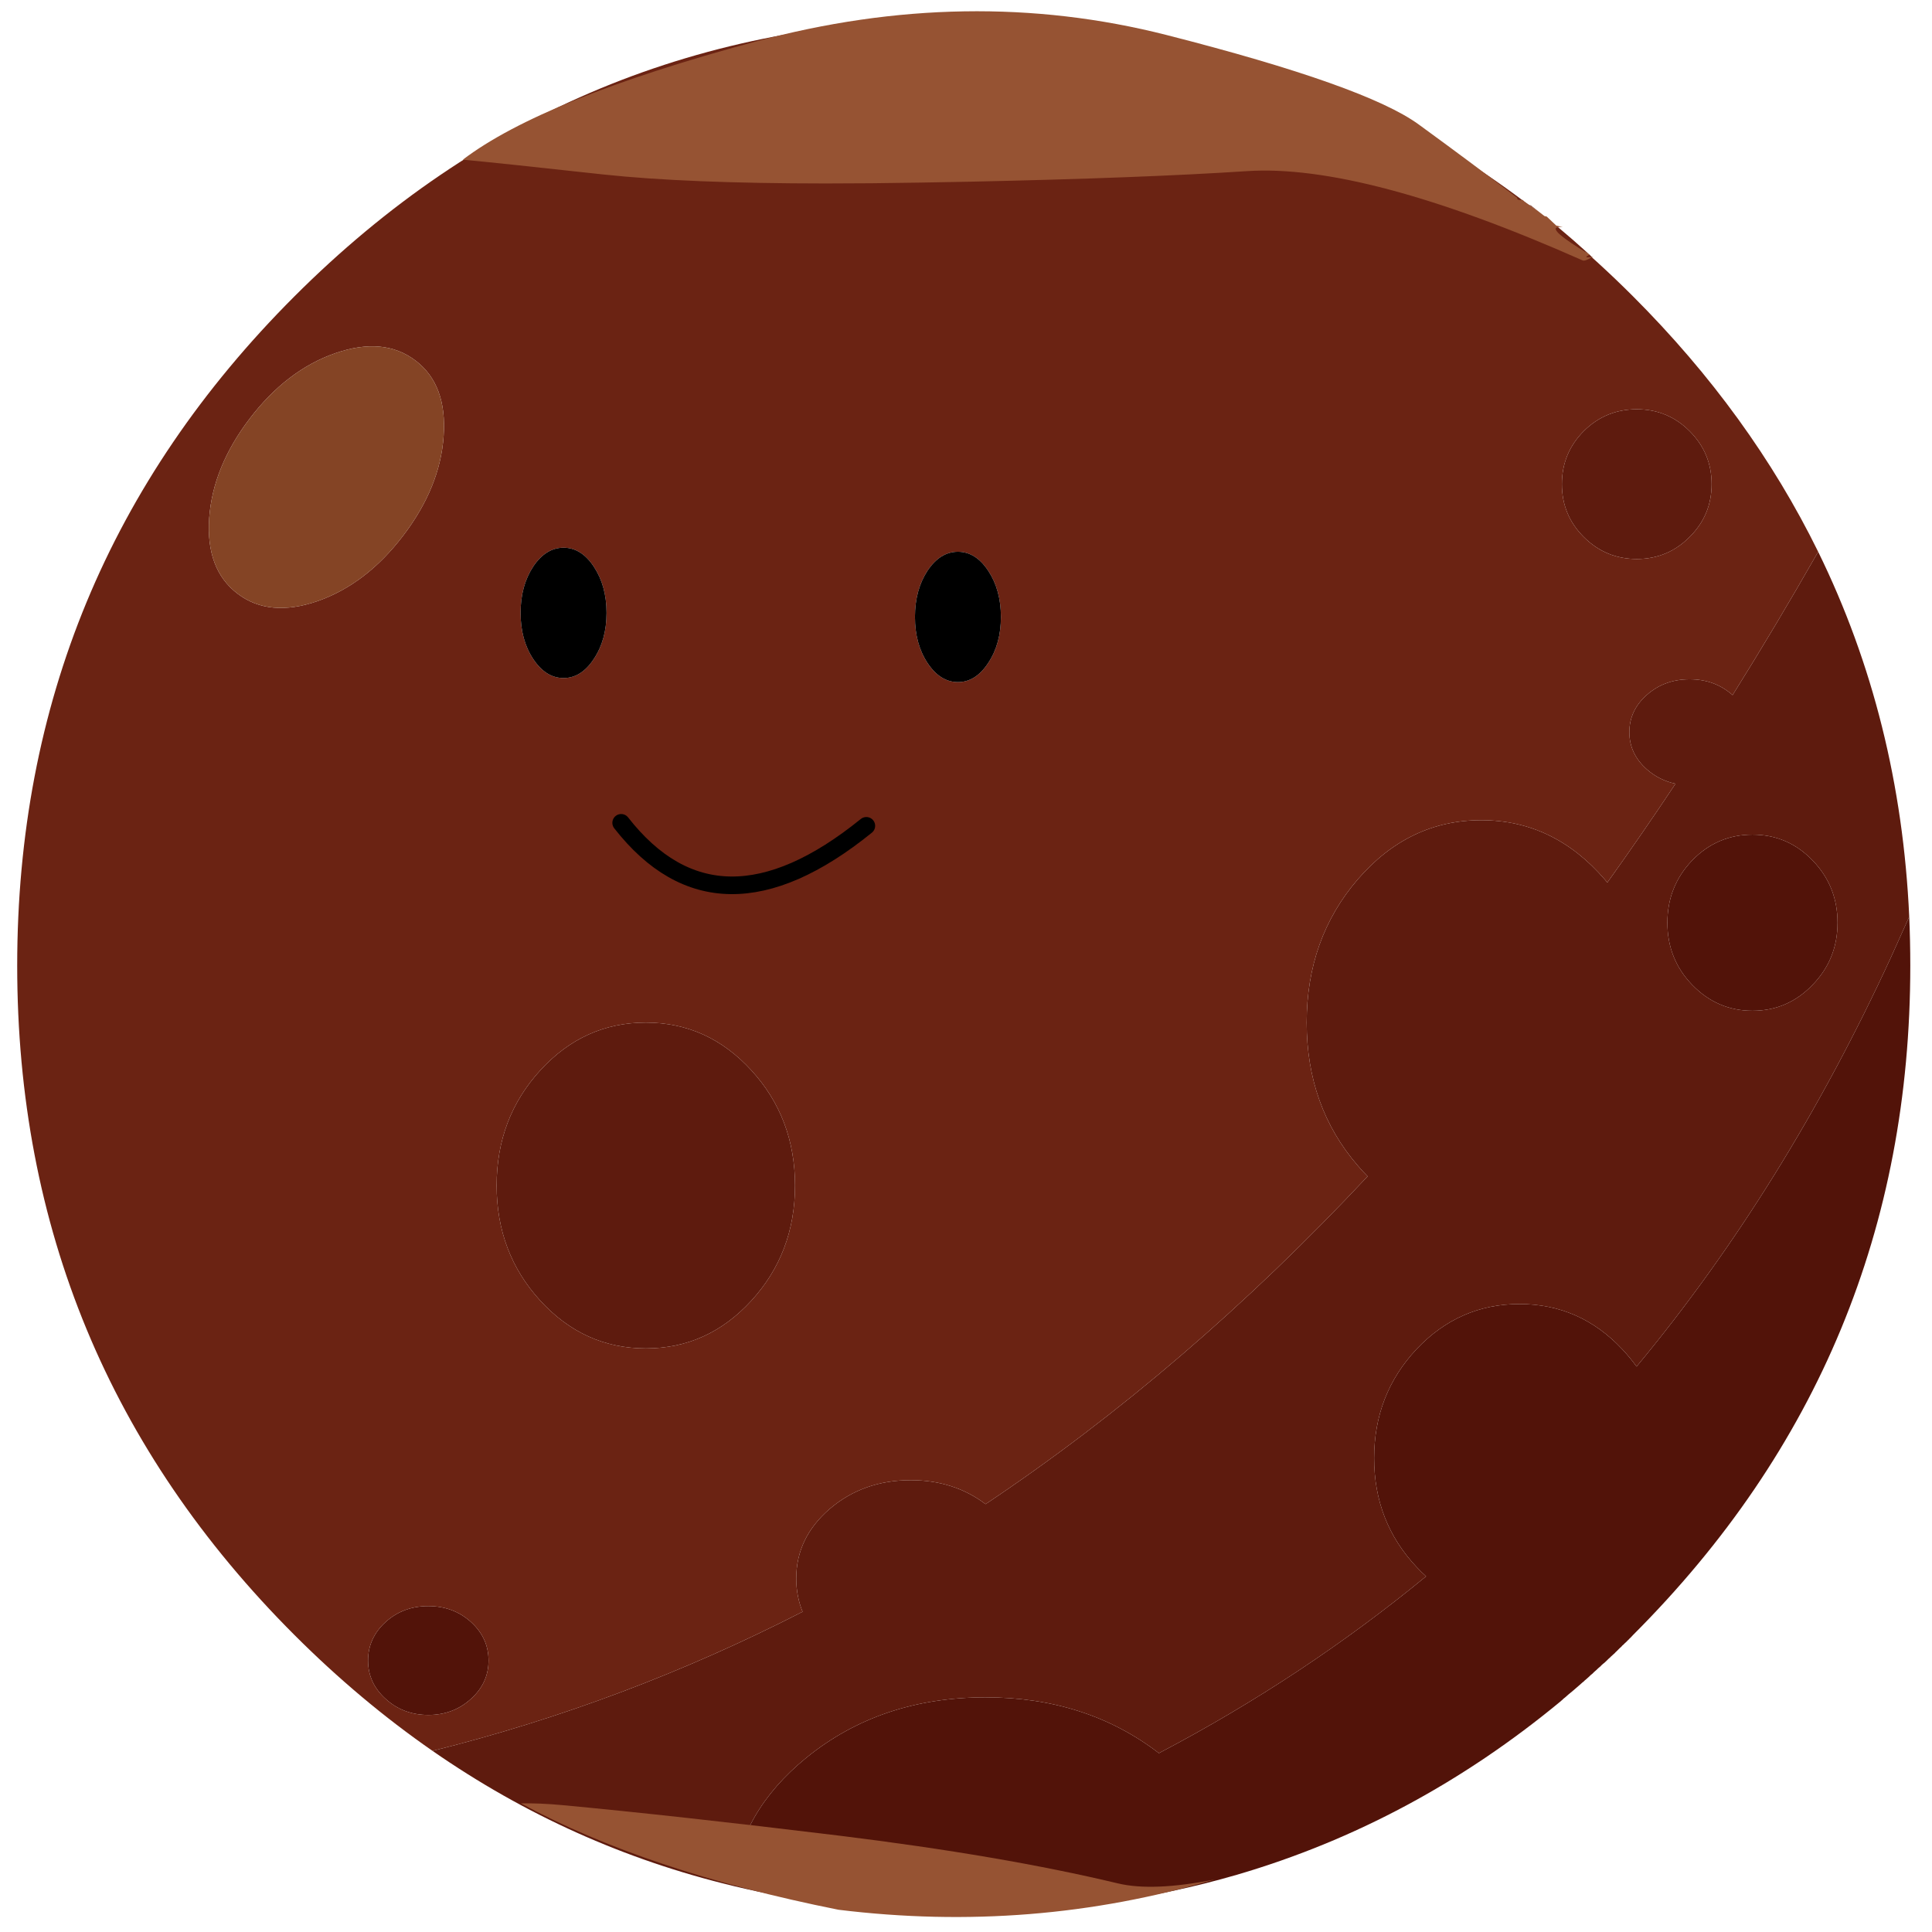 
<svg xmlns="http://www.w3.org/2000/svg" version="1.1" xmlns:xlink="http://www.w3.org/1999/xlink" preserveAspectRatio="none" x="0px" y="0px" width="300px" height="300px" viewBox="0 0 300 300">
<defs>
<g id="Mars_Self_0_Layer1_0_FILL">
<path fill="#521309" stroke="none" d="
M 268.4 -13.9
Q 265.85 -8.15 263.25 -2.45 233.05 63.15 191 113.8 189.15 111.25 186.9 108.85 174.85 96.05 157.75 96.05 140.65 96.05 128.55 108.85 116.5 121.7 116.5 139.8 116.5 157.9 128.55 170.7 129.85 172.1 131.25 173.35 96.25 202.1 55.4 223.55 34.8 207.7 6.2 207.7 -23.65 207.7 -44.75 224.9 -63.55 240.25 -65.6 261.2 -58.35 262.95 -50.95 264.3 -26.4 268.7 0 268.7 41 268.7 77.6 258.05 127.75 243.35 169.6 208.7 169.75 208.5 169.95 208.4 170.1 208.2 170.3 208.05 170.55 207.85 170.8 207.65 171 207.45 171.25 207.25 171.45 207.05 171.7 206.85 172.25 206.4 172.8 205.95 173.35 205.45 173.9 205 174.45 204.5 175 204.05 175.25 203.8 175.55 203.55 175.8 203.35 176.05 203.15 176.3 202.85 176.6 202.65 176.85 202.4 177.1 202.2 177.3 202 177.55 201.8 177.75 201.6 177.95 201.4 178.2 201.2 178.45 201 178.7 200.75 178.95 200.5 179.55 200 180.1 199.45 180.45 199.15 180.8 198.85 181 198.6 181.25 198.4 181.5 198.15 181.8 197.95 182.15 197.6 182.5 197.3 182.75 197.05 183 196.8 183.2 196.6 183.4 196.45 183.6 196.25 183.8 196.05 184 195.85 184.25 195.65 184.55 195.35 184.85 195.1 185.05 194.85 185.3 194.65 185.5 194.45 185.7 194.25 185.95 194 186.2 193.75 186.45 193.5 186.7 193.3 186.9 193 187.2 192.8 187.45 192.55 187.7 192.3 187.95 192.05 188.2 191.85 188.45 191.55 188.75 191.3 189 191 189.3 190.75 189.65 190.35 190 190 268.7 111.3 268.7 0 268.7 -7.05 268.4 -13.9
M 240.95 -29.9
Q 233.9 -37.2 223.9 -37.2 213.9 -37.2 206.8 -29.9 199.75 -22.55 199.75 -12.2 199.75 -1.85 206.8 5.45 213.9 12.8 223.9 12.8 233.9 12.8 240.95 5.45 248.05 -1.85 248.05 -12.2 248.05 -22.55 240.95 -29.9
M -134.9 197.25
Q -134.9 190.85 -139.9 186.3 -144.9 181.8 -152 181.8 -159.1 181.8 -164.1 186.3 -169.1 190.85 -169.1 197.25 -169.1 203.65 -164.1 208.15 -159.1 212.7 -152 212.7 -144.9 212.7 -139.9 208.15 -134.9 203.65 -134.9 197.25 Z"/>

<path fill="#5E1B0E" stroke="none" d="
M 146.9 -41.3
Q 126.35 -41.3 111.85 -24.5 97.35 -7.65 97.35 16.15 97.35 39.95 111.85 56.75 113.2 58.35 114.65 59.8 63.15 114.8 6.2 152.85 -2.8 146.05 -15.05 146.05 -28.5 146.05 -38.05 154.2 -47.55 162.4 -47.55 173.95 -47.55 179 -45.75 183.4 -96.3 209.3 -150.8 222.9 -111.55 250.15 -65.6 261.2 -63.55 240.25 -44.75 224.9 -23.65 207.7 6.2 207.7 34.8 207.7 55.4 223.55 96.25 202.1 131.25 173.35 129.85 172.1 128.55 170.7 116.5 157.9 116.5 139.8 116.5 121.7 128.55 108.85 140.65 96.05 157.75 96.05 174.85 96.05 186.9 108.85 189.15 111.25 191 113.8 233.05 63.15 263.25 -2.45 265.85 -8.15 268.4 -13.9 265.85 -70 242.55 -117.5 230.6 -96.55 218.25 -76.8 218.2 -76.85 218.15 -76.9 213.15 -81.3 206.05 -81.3 198.95 -81.3 193.95 -76.9 188.95 -72.5 188.95 -66.3 188.95 -60.1 193.95 -55.7 197.5 -52.6 202.05 -51.65 192.5 -37.3 182.7 -23.6 182.35 -24.05 181.95 -24.5 167.45 -41.3 146.9 -41.3
M 223.9 -37.2
Q 233.9 -37.2 240.95 -29.9 248.05 -22.55 248.05 -12.2 248.05 -1.85 240.95 5.45 233.9 12.8 223.9 12.8 213.9 12.8 206.8 5.45 199.75 -1.85 199.75 -12.2 199.75 -22.55 206.8 -29.9 213.9 -37.2 223.9 -37.2
M -60.3 95.1
Q -47.9 81.55 -47.9 62.4 -47.9 43.25 -60.3 29.7 -72.7 16.15 -90.25 16.15 -107.8 16.15 -120.2 29.7 -132.6 43.25 -132.6 62.4 -132.6 81.55 -120.2 95.1 -107.8 108.65 -90.25 108.65 -72.7 108.65 -60.3 95.1
M 191.05 -157.95
Q 182.25 -157.95 176 -151.75 169.8 -145.5 169.8 -136.7 169.8 -127.9 176 -121.7 182.25 -115.45 191.05 -115.45 199.85 -115.45 206.05 -121.7 212.3 -127.9 212.3 -136.7 212.3 -145.5 206.05 -151.75 199.85 -157.95 191.05 -157.95 Z"/>

<path fill="#6B2313" stroke="none" d="
M 111.85 -24.5
Q 126.35 -41.3 146.9 -41.3 167.45 -41.3 181.95 -24.5 182.35 -24.05 182.7 -23.6 192.5 -37.3 202.05 -51.65 197.5 -52.6 193.95 -55.7 188.95 -60.1 188.95 -66.3 188.95 -72.5 193.95 -76.9 198.95 -81.3 206.05 -81.3 213.15 -81.3 218.15 -76.9 218.2 -76.85 218.25 -76.8 230.6 -96.55 242.55 -117.5 223.3 -156.7 190 -190 111.3 -268.7 0 -268.7 -111.3 -268.7 -190 -190 -268.7 -111.3 -268.7 0 -268.7 111.3 -190 190 -171.35 208.65 -150.8 222.9 -96.3 209.3 -45.75 183.4 -47.55 179 -47.55 173.95 -47.55 162.4 -38.05 154.2 -28.5 146.05 -15.05 146.05 -2.8 146.05 6.2 152.85 63.15 114.8 114.65 59.8 113.2 58.35 111.85 56.75 97.35 39.95 97.35 16.15 97.35 -7.65 111.85 -24.5
M 10.55 -99
Q 10.55 -91.35 6.95 -85.95 3.4 -80.5 -1.65 -80.5 -6.7 -80.5 -10.3 -85.95 -13.85 -91.35 -13.85 -99 -13.85 -106.65 -10.3 -112.1 -6.7 -117.5 -1.65 -117.5 3.4 -117.5 6.95 -112.1 10.55 -106.65 10.55 -99
M 176 -151.75
Q 182.25 -157.95 191.05 -157.95 199.85 -157.95 206.05 -151.75 212.3 -145.5 212.3 -136.7 212.3 -127.9 206.05 -121.7 199.85 -115.45 191.05 -115.45 182.25 -115.45 176 -121.7 169.8 -127.9 169.8 -136.7 169.8 -145.5 176 -151.75
M -206.15 -105.6
Q -215.2 -112.5 -214.2 -127.05 -213.15 -141.6 -202.7 -155.3 -192.2 -169.05 -178.45 -173.85 -164.65 -178.65 -155.6 -171.75 -146.6 -164.9 -147.65 -150.3 -148.65 -135.8 -159.15 -122.05 -169.6 -108.35 -183.4 -103.5 -197.15 -98.75 -206.15 -105.6
M -125.8 -100.15
Q -125.8 -107.8 -122.25 -113.25 -118.65 -118.65 -113.6 -118.65 -108.55 -118.65 -105 -113.25 -101.4 -107.8 -101.4 -100.15 -101.4 -92.5 -105 -87.1 -108.55 -81.65 -113.6 -81.65 -118.65 -81.65 -122.25 -87.1 -125.8 -92.5 -125.8 -100.15
M -97.25 -40.55
Q -69.9 -5.5 -27.65 -39.7 -69.9 -5.5 -97.25 -40.55
M -47.9 62.4
Q -47.9 81.55 -60.3 95.1 -72.7 108.65 -90.25 108.65 -107.8 108.65 -120.2 95.1 -132.6 81.55 -132.6 62.4 -132.6 43.25 -120.2 29.7 -107.8 16.15 -90.25 16.15 -72.7 16.15 -60.3 29.7 -47.9 43.25 -47.9 62.4
M -139.9 186.3
Q -134.9 190.85 -134.9 197.25 -134.9 203.65 -139.9 208.15 -144.9 212.7 -152 212.7 -159.1 212.7 -164.1 208.15 -169.1 203.65 -169.1 197.25 -169.1 190.85 -164.1 186.3 -159.1 181.8 -152 181.8 -144.9 181.8 -139.9 186.3 Z"/>

<path fill="#000000" stroke="none" d="
M -122.25 -113.25
Q -125.8 -107.8 -125.8 -100.15 -125.8 -92.5 -122.25 -87.1 -118.65 -81.65 -113.6 -81.65 -108.55 -81.65 -105 -87.1 -101.4 -92.5 -101.4 -100.15 -101.4 -107.8 -105 -113.25 -108.55 -118.65 -113.6 -118.65 -118.65 -118.65 -122.25 -113.25
M 6.95 -85.95
Q 10.55 -91.35 10.55 -99 10.55 -106.65 6.95 -112.1 3.4 -117.5 -1.65 -117.5 -6.7 -117.5 -10.3 -112.1 -13.85 -106.65 -13.85 -99 -13.85 -91.35 -10.3 -85.95 -6.7 -80.5 -1.65 -80.5 3.4 -80.5 6.95 -85.95 Z"/>

<path fill="#844425" stroke="none" d="
M -214.2 -127.05
Q -215.2 -112.5 -206.15 -105.6 -197.15 -98.75 -183.4 -103.5 -169.6 -108.35 -159.15 -122.05 -148.65 -135.8 -147.65 -150.3 -146.6 -164.9 -155.6 -171.75 -164.65 -178.65 -178.45 -173.85 -192.2 -169.05 -202.7 -155.3 -213.15 -141.6 -214.2 -127.05 Z"/>
</g>

<g id="Mars_Self_0_Layer0_0_FILL">
<path fill="#965333" stroke="none" d="
M 71.25 259.4
Q 53.6 262.9 43.7 260.5 10.9 252.65 -35.45 246.95 -81.85 241.3 -113.9 238.3 -120.4 237.7 -125.7 237.8 -90.15 257.1 -35.55 268 19.5 274.75 71.25 259.4
M 165.5 -212.65
Q 165.186 -212.712 164.85 -212.8 163.962 -213.507 163.05 -214.2 161.664 -215.171 160.45 -216 159.779 -216.471 159.15 -216.9
L 158.7 -217.35
Q 156.877 -217.25 157.15 -217.95 144.252 -227.808 129.15 -238.8 114.098 -249.782 57.55 -264.2 1.057 -278.566 -59.25 -262.3 -119.513 -246.044 -142.2 -228.8 -131.85 -227.85 -102.3 -224.6 -78.664 -222.066 -39.25 -222.05 -26.538 -222.044 -12.2 -222.3 -5.1 -222.4 1.65 -222.55 50.7 -223.6 80.35 -225.55 113.55 -227.75 175.7 -200.2 176.396 -199.921 178.35 -201.15 178.538 -201.246 178.7 -201.35 178.464 -201.301 178.25 -201.25 175.643 -200.762 177.65 -201.8 177.71 -201.83 177.75 -201.85 177.556 -201.967 177.35 -202.1 165.704 -209.103 168.7 -209.65 169.199 -209.728 170.05 -209.65
L 168.2 -210.1 165.5 -212.65 Z"/>

<path fill="#6B2313" stroke="none" d="
M 161 -215.8
Q 160.728 -215.883 160.45 -216 161.664 -215.171 163.05 -214.2 162.035 -215.011 161 -215.8
M 168.7 -209.65
Q 165.704 -209.103 177.35 -202.1 172.917 -206.134 168.7 -209.65
M 178.25 -201.25
Q 177.969 -201.532 177.65 -201.8 175.643 -200.762 178.25 -201.25 Z"/>
</g>

<path id="Mars_Self_0_Layer1_0_1_STROKES" stroke="#000000" stroke-width="5" stroke-linejoin="round" stroke-linecap="round" fill="none" d="
M -97.25 -40.55
Q -69.9 -5.5 -27.65 -39.7"/>
</defs>

<g transform="matrix( 0.547, 0, 0, 0.547, 149.65,149.95) ">
<g transform="matrix( 1, 0, 0, 1, 0,0) ">
<use xlink:href="#Mars_Self_0_Layer1_0_FILL"/>

<use xlink:href="#Mars_Self_0_Layer1_0_1_STROKES"/>
</g>

<g transform="matrix( 1, 0, 0, 1, 0,0) ">
<use xlink:href="#Mars_Self_0_Layer0_0_FILL"/>
</g>
</g>
</svg>
